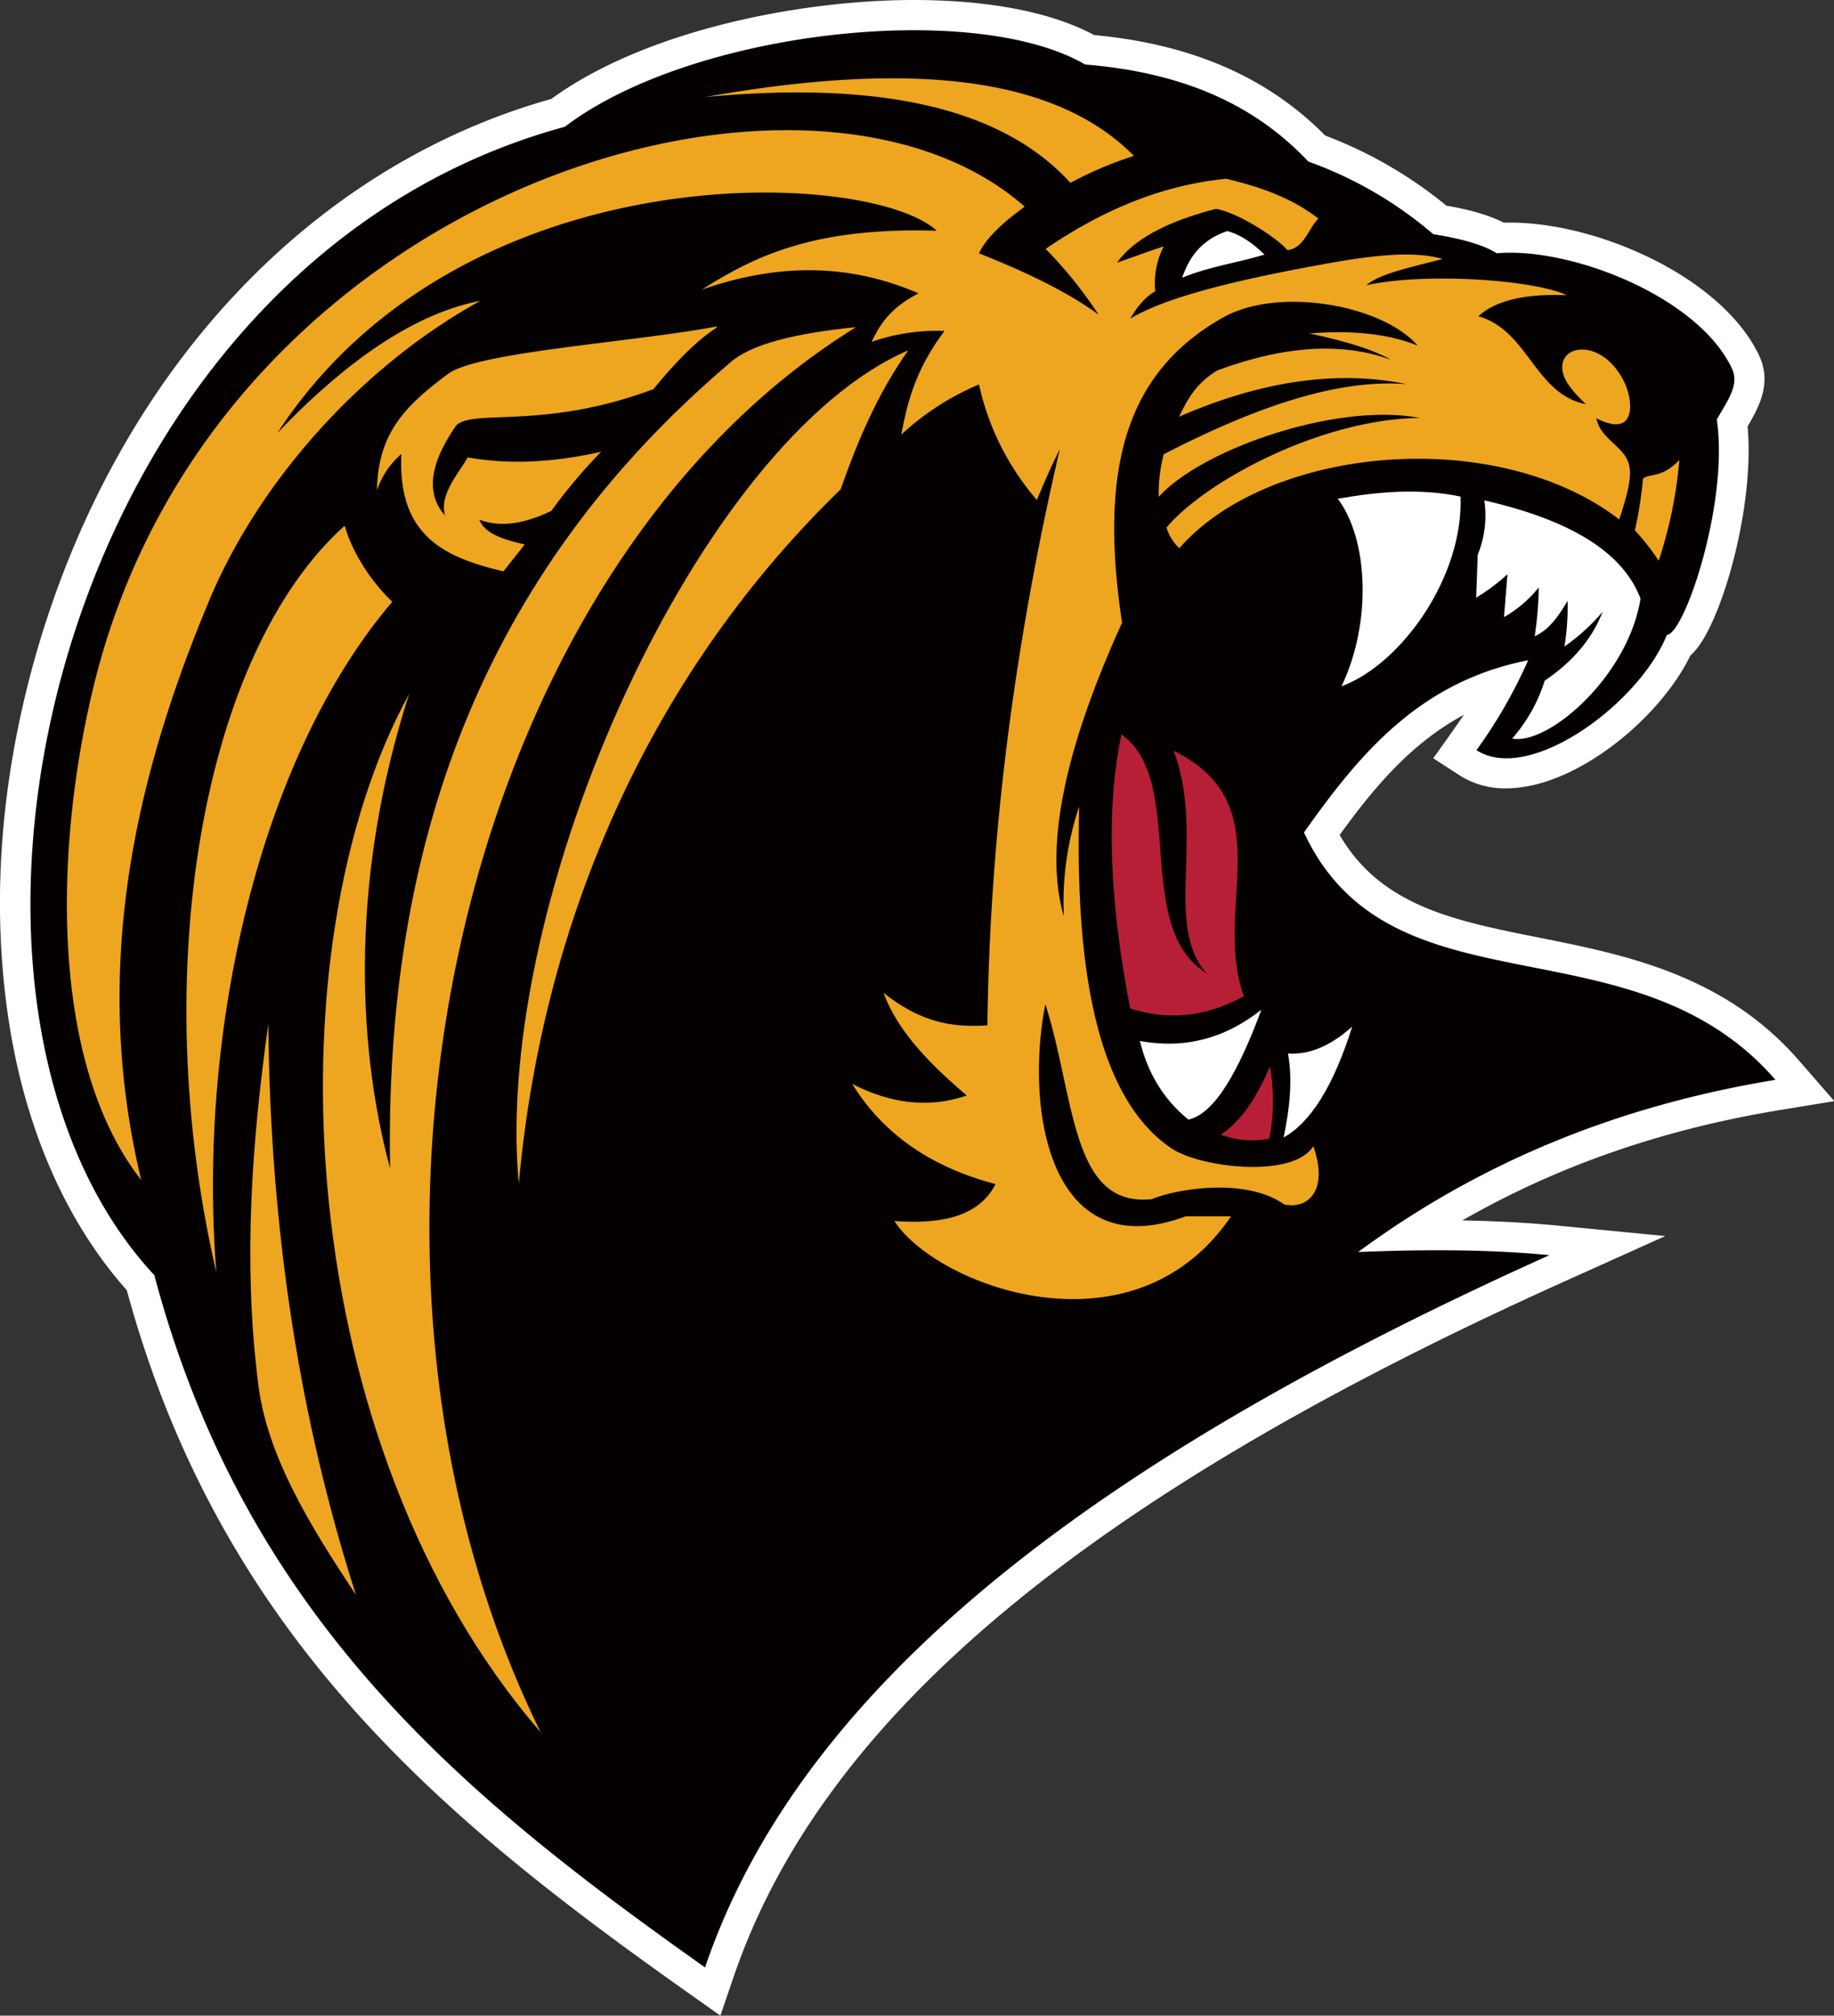 <svg id="Layer_1" data-name="Layer 1" xmlns="http://www.w3.org/2000/svg" viewBox="0 0 585.8 643.8"><rect x="0" y="0" width="585.8" height="643.8" fill="#333333" stroke="none"/><title>Lion Face981_4c</title><path d="M-62.8,321.9l-10.6-7.5c-77.1-54.6-148.7-112.9-179-224.2C-272.5,67.6-285.8,36.5-290.7,0s-1.6-74.5,9.2-112.6c25.6-89.6,87-155.9,164.7-177.7,30-21.9,79.5-31.6,115.8-31.6,16.9,0,40.4,2,57.6,11.2,31.1,2.9,55.3,13.4,73.8,32.1a137.4,137.4,0,0,1,38.7,22.4c7.8,1.3,13.7,3.1,18.3,5.4h2.1c28.1,0,67.7,17.5,79.5,42.5,4.2,8.9-.3,16.8-3.7,22.6,2.3,25.5-8,61.1-16.4,71.2a17,17,0,0,1-1.9,2c-9.6,19.9-36.6,42.4-58.8,42.4h0a26.9,26.9,0,0,1-14.8-4.1l-8.5-5.5,5.9-8.3,3.9-5.6c-16.6,8.9-28.6,23-39.7,38.4,13.3,22.8,36.8,27.4,63.8,32.8s58.9,11.7,82.8,39.1l11.4,13.1-17.1,2.8c-37.7,6.2-71.2,17.8-101.7,35.3,10.5.2,20,.7,28.8,1.5L239,72.9,205.9,87.8C53.6,156.5-30.4,226.9-58.6,309.6Z" transform="translate(292.9 321.9)" style="fill:#fff;fill-rule:evenodd"/><path d="M255.4-187.8c3.7-6.5,7.3-11.2,4.9-16.4-10.9-23.1-51.8-38.9-75.1-36.8-3.8-2.4-10.2-4.5-20.3-6.1A127.1,127.1,0,0,0,125-270.3c-15.4-16.3-37-28.2-71.3-31C18.1-322-72-312.2-112.5-281.4-275.3-237.2-327.5-4.8-243.6,85.4c29.5,111,101.1,168.1,175.9,221.1C-35,210.2,68.3,139.2,202,79c-18.4-1.8-39.1-1.9-61.1-1,41.1-30.3,85.9-47.2,133.3-55-45.8-52.7-122.7-19.2-150.6-79,17.6-24.9,36.8-48.2,71.6-55a156.5,156.5,0,0,1-16.5,28.7c17,11,52.2-15.1,60.8-36.8,5.6-.2,19.8-42,16-68.6" transform="translate(292.9 321.9)" style="fill:#050000;fill-rule:evenodd"/><path d="M128.2-252.1c-6.2-4.7-14.1-9.1-29.5-12.7-18,1.8-37,8.3-57.6,22.4A137.9,137.9,0,0,1,58-221.4c-10.4-7.6-23.7-13.8-38.2-19.6,2.2-4.8,7.6-9.8,14.6-14.9-70.1-61.7-258.9-5-297.4,153.2C-275.5-51.3-277.2,17.4-247.8,55-263.6-11-250.6-71.6-226-130.3c16.1-38.3,48.8-74.7,86.5-95.5-19.8,3.8-41.4,17.7-64.8,42.2,58.8-90.3,189-84.5,210.6-64.6C-33-249.4-52-240-68.7-229.4c22.7-7.9,45.6-9,69.2,1.2-9,4.6-12.4,10-15,15.5a63.3,63.3,0,0,1,23.3-3.5C-.4-204-3.1-193.4-5-183.1a84.3,84.3,0,0,1,24.8-16,84,84,0,0,0,18.5,36.9c2.2-5.4,4.6-10.8,7.3-16.2C31.4-117.1,23.2-55.7,22.5,5.6,12.5,6.2,2.1,5.4-10.7-4.8-6,7.8,4.3,18.1,15.9,28c-12.9,4.4-25,2.2-36.6-3.7,9.6,15.5,24.5,26.4,45.8,32C19.6,67,7.3,69.1-7.2,68.1,6,88.7,69,112.7,100.3,66.6H85.8C42.3,82.8,34.4,32.5,41-1.2,50.6,29,49.1,63.9,75.1,61.1c6-2.7,29.1-7.5,42.2,1.7,7.4,1.6,14.3-4.2,9.3-18.6-6.6,10.4-36,6.9-45.3.7C53.2,26,50.9-26.8,51.8-64.3a96,96,0,0,0-4.9,35.1c-6.6-22.7.9-54.9,18.6-93.8-7.5-49.7,1.4-80,32.1-97.4,17.9-10.2,51.3-4,62.3,8.9-9.8-4-21.6-4.9-34.6-3.9,12.3,2.6,20.9,5.4,26,8.4-16.1-5.9-34.7-4.2-55.3,3.4-7.2,4.3-9.7,9.6-12.3,14.8,25.5-11.1,49.9-15.1,72.7-10.4-22.3-1.8-48.9,7.6-77.6,22.4a50.5,50.5,0,0,0-1.6,13.6c13.7-15.2,56.9-30.3,83.4-25.2-31.6.3-68.6,20.3-80.9,35a14.6,14.6,0,0,0,4.1,6.6c28.4-32.6,101-39.5,140.5-9.2,2.3-6.9,4.1-13.3,3.2-17-1-6.2-9.2-8.4-10.5-15.3,13.3,6.8,11.6-6.3,8.9-11.6-7.1-14.4-21.7-12.2-19.6-3,.9,3.8,4.2,6.9,7.3,10.1-16.3-3.3-18.3-23.5-34.3-28.1,6-5.4,15.9-7.2,28.2-6.7-9.5-4.7-44-7.5-64-3.2,4.6-3.8,13.5-5.5,24.4-8.4-9.9-2.8-23.4-1-39.3,1.9-22.3,4.1-48,9.6-60.5,17.2,2.1-3.6,4.6-6.8,8-8.8a25.7,25.7,0,0,1,2.7-14.3c-4,1.3-9.5,3.3-14.9,5.2,4.9-6.9,14.7-12.8,31.6-17.2,7.1,1.2,19.7,9.4,22.8,13.2,5.3-.6,6.6-6.7,9.9-10.1" transform="translate(292.9 321.9)" style="fill:#eea620;fill-rule:evenodd"/><path d="M49-263.5a119.1,119.1,0,0,1,20.3-8.6C48.1-293.5,8.7-304.5-67.7-290.9c59.5-5.6,96.3,5,116.6,27.3" transform="translate(292.9 321.9)" style="fill:#eea620;fill-rule:evenodd"/><path d="M111-240.6c-8.3,2.6-17.3,3.7-26.3,7.4,2.2-6.4,5.9-12,14.4-14.9,5,1.4,8.5,4.3,11.9,7.5" transform="translate(292.9 321.9)" style="fill:#fff;fill-rule:evenodd"/><path d="M-64-217.6c-28.3,5.2-76.5,8.1-85.9,15.2-14.1,10.5-22.2,19.1-22.6,37.1a26.5,26.5,0,0,1,7.8-11.6c-1.3,26.9,14.8,33.2,32.6,37.5l6.8-8.6c-6.4-1.5-12.6-3.2-14.5-7.9,7.7,2.8,15.3.8,23-2.8a167.6,167.6,0,0,1,15.9-18.9c-16.9,3.8-30.7,3.9-42.6,1.8-2.7,4.8-9.3,12-7.2,18.6-8.2-9.1-1.9-20.9,3.5-28.8,5.5-5.4,28,1.5,63-11.6,6.1-7.4,13-15,20.4-19.8" transform="translate(292.9 321.9)" style="fill:#eea620;fill-rule:evenodd"/><path d="M-167.6-129.7c-5.9-5.6-12.5-14.7-15.2-24.3-45.8,41.1-63.1,143.4-41,238.5-6.1-76.9,13.7-164.3,56.2-214.2" transform="translate(292.9 321.9)" style="fill:#eea620;fill-rule:evenodd"/><path d="M-19.5-217.4c-18.9,1.9-33.7,5.3-40.5,11.6-79.8,67.9-110.1,155-108.3,257.1-11.1-41.1-12.2-95,6.1-151.6-45.2,82.7-37.2,240.1,42,331.7C-194.8,79.9-147.6-138.2-19.5-217.4" transform="translate(292.9 321.9)" style="fill:#eea620;fill-rule:evenodd"/><path d="M-2.8-210C-69.2-181.4-135.6-35.6-127.2,56.2c8-88.3,44.6-165.3,102.8-221.8C-19-180.9-12.7-196-2.8-210" transform="translate(292.9 321.9)" style="fill:#eea620;fill-rule:evenodd"/><path d="M-179.2,187.5c-17.7-55.1-27.4-115.5-28-182.3-5.3,37.8-8,75.6-3.4,113.4,2.4,23.5,16.3,46.2,31.4,68.9" transform="translate(292.9 321.9)" style="fill:#eea620;fill-rule:evenodd"/><path d="M231.9-169a130.8,130.8,0,0,1-2.6,16.5,71.4,71.4,0,0,1,7.6,9.7,138.9,138.9,0,0,0,6.6-32.2c-5.6,6-9.6,4.2-11.6,6" transform="translate(292.9 321.9)" style="fill:#eea620;fill-rule:evenodd"/><path d="M134.4-162.6c13.1-2.3,26.1-3.4,39.2-.7,1,25.5-18.8,53.5-38,60.6,9.8-20.5,8.5-47.1-1.2-59.9" transform="translate(292.9 321.9)" style="fill:#fff;fill-rule:evenodd"/><path d="M181.1-162.1c25.8,5.9,44,15.6,50,31.4C227.2-106,201.7-83.8,190.1-86a51.2,51.2,0,0,0,10.4-18.5c8.6-5.8,15-13,18.5-22a64.3,64.3,0,0,1-12.2,11.1,78.2,78.2,0,0,0,1-14.6c-2.9,5-6.1,9.4-10.5,11.3a112.5,112.5,0,0,0,1.3-15.6,38.2,38.2,0,0,1-11.1,9.5l1.1-13.7a61.4,61.4,0,0,1-10,7.5l.5-13.7a33.3,33.3,0,0,0,2.1-17.4" transform="translate(292.9 321.9)" style="fill:#fff;fill-rule:evenodd"/><path d="M65.3-87.3c21,14.8,3.3,61.5,27.2,76.3C78.7-26.6,92.1-55,82-82.1,116.8-64.9,94.2-32,104.4-3.7,93.5,2.2,81.7,4.6,68.1.2Q57.9-52.3,65.3-87.3" transform="translate(292.9 321.9)" style="fill:#b71f36;fill-rule:evenodd"/><path d="M71.2,10.6c14.3,2.6,27.2-.8,38.8-10C102.8,20,95.2,33.8,86.7,35.7,78.4,29,73.6,20.4,71.2,10.6" transform="translate(292.9 321.9)" style="fill:#fff;fill-rule:evenodd"/><path d="M97,40.5c6.6-4.2,11.6-12.1,15.7-21.7a61.1,61.1,0,0,1-.2,23A28.3,28.3,0,0,1,97,40.5" transform="translate(292.9 321.9)" style="fill:#b71f36;fill-rule:evenodd"/><path d="M118.4,14.6c7.3.5,14.1-2.8,20.6-8.6-6,19.2-13.4,30.7-21.9,35.4,2-9.4,2.9-18.5,1.4-26.8" transform="translate(292.9 321.9)" style="fill:#fff;fill-rule:evenodd"/></svg>